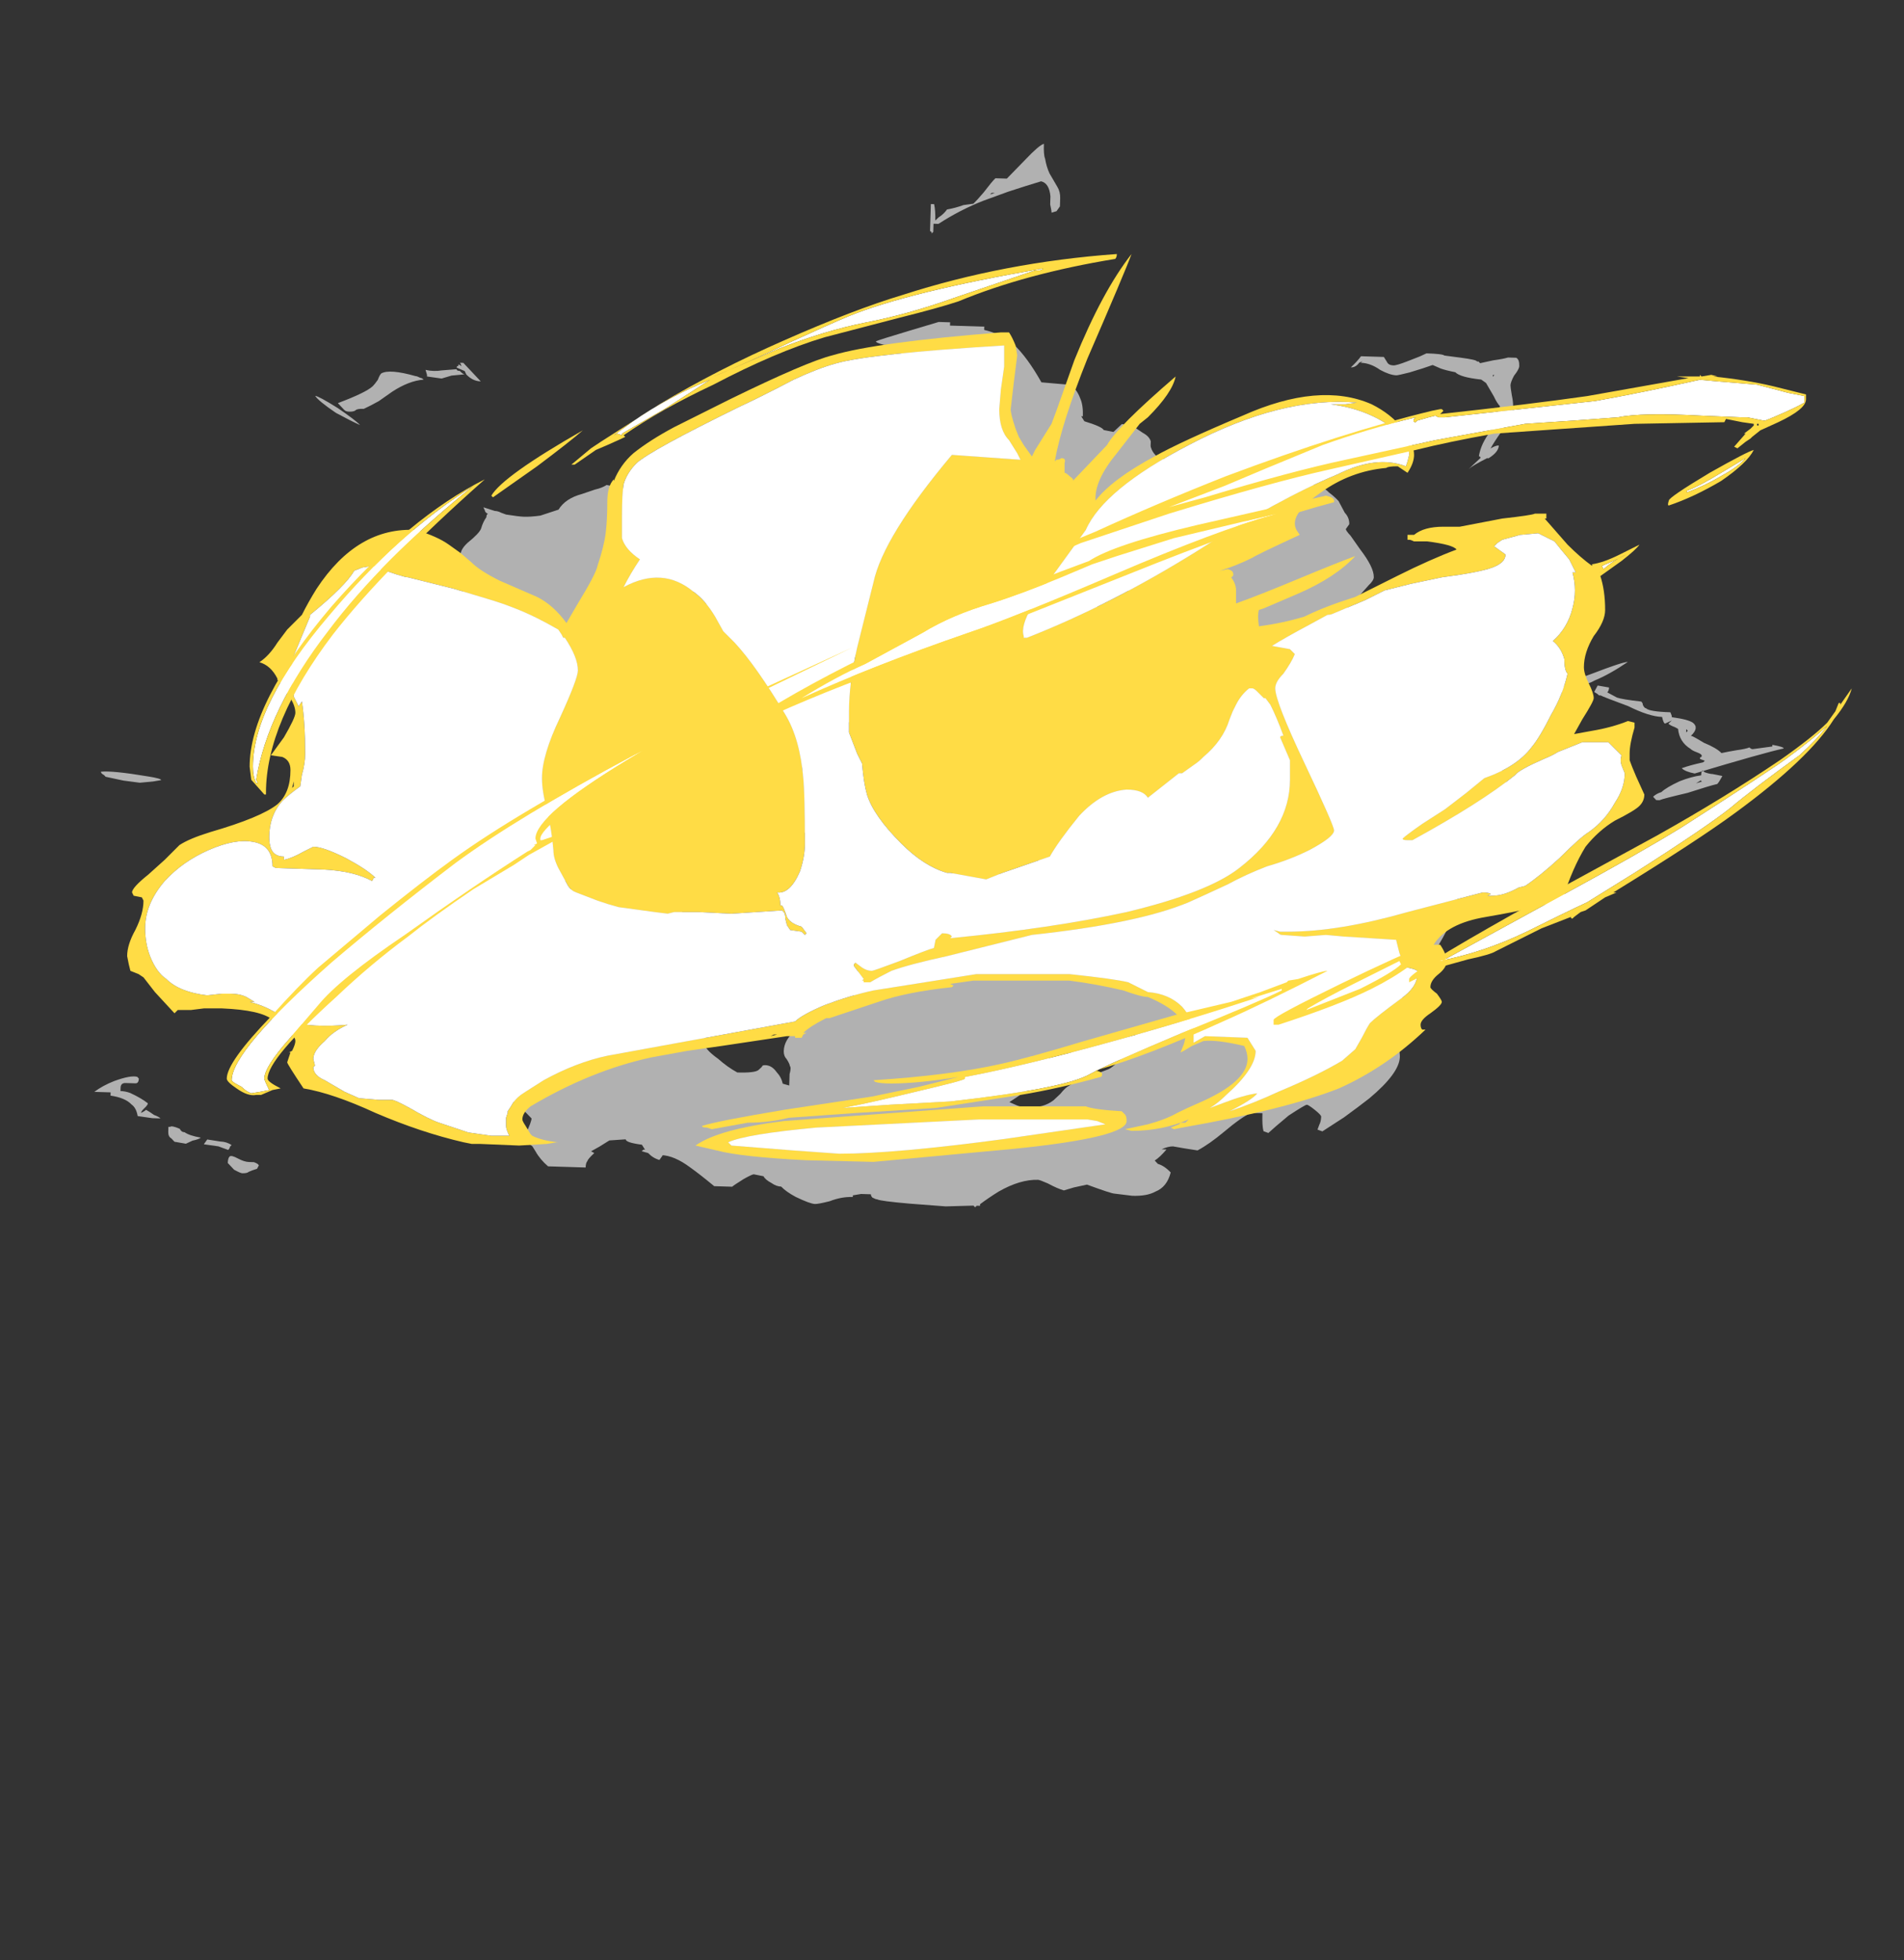 <?xml version="1.0" encoding="UTF-8" standalone="no"?>
<svg xmlns:ffdec="https://www.free-decompiler.com/flash" xmlns:xlink="http://www.w3.org/1999/xlink" ffdec:objectType="frame" height="420.2px" width="408.05px" xmlns="http://www.w3.org/2000/svg">
  <rect width="100%" height="100%" fill="#333333" stroke="none"/>
  <g transform="matrix(1.0, 0.0, 0.0, 1.0, 185.1, 262.0)">
    <use ffdec:characterId="1352" height="32.65" transform="matrix(7.0, 0.216, -0.216, 7.0, -159.134, -237.279)" width="51.45" xlink:href="#shape0"/>
    <use ffdec:characterId="1353" height="27.8" transform="matrix(7.0, 0.0, 0.0, 7.0, -157.85, -207.55)" width="52.8" xlink:href="#shape1"/>
  </g>
  <defs>
    <g id="shape0" transform="matrix(1.0, 0.0, 0.0, 1.0, 24.7, 23.25)">
      <path d="M0.25 -21.3 Q0.3 -21.1 0.3 -20.8 L0.4 -20.9 Q0.55 -21.0 0.65 -21.15 0.9 -21.2 1.15 -21.3 L1.45 -21.35 Q1.55 -21.45 1.75 -21.7 2.0 -22.05 2.1 -22.15 L2.45 -22.15 3.0 -22.75 Q3.4 -23.2 3.55 -23.25 3.55 -22.9 3.6 -22.8 3.65 -22.55 3.75 -22.35 L4.0 -21.95 Q4.1 -21.8 4.1 -21.6 4.1 -21.45 4.1 -21.35 L4.0 -21.2 3.85 -21.15 Q3.85 -21.2 3.8 -21.4 L3.8 -21.65 Q3.75 -22.05 3.5 -22.1 3.05 -21.95 2.5 -21.75 L1.75 -21.45 Q1.05 -21.15 0.4 -20.7 L0.25 -20.7 0.25 -20.45 0.2 -20.4 0.2 -20.45 Q0.15 -20.45 0.15 -20.5 L0.15 -21.3 0.25 -21.3 M1.95 -21.65 L2.1 -21.7 2.0 -21.7 1.95 -21.65 M13.65 -17.05 L14.15 -17.05 14.25 -16.9 Q14.3 -16.8 14.45 -16.8 14.55 -16.8 14.9 -16.95 L15.25 -17.1 15.45 -17.2 Q15.95 -17.2 16.0 -17.15 L16.5 -17.1 Q17.0 -17.05 17.0 -17.0 L17.05 -17.0 17.1 -16.95 17.5 -17.05 Q17.8 -17.1 17.95 -17.15 L18.2 -17.15 Q18.3 -17.1 18.3 -16.9 18.3 -16.8 18.15 -16.6 18.05 -16.4 18.05 -16.3 18.05 -16.25 18.1 -16.0 18.15 -15.8 18.15 -15.65 18.15 -15.4 17.85 -14.95 L17.85 -14.85 17.8 -14.85 Q17.6 -14.55 17.5 -14.35 17.65 -14.45 17.75 -14.45 17.75 -14.25 17.45 -14.05 L17.4 -14.05 Q16.95 -13.8 16.85 -13.7 L17.2 -14.05 Q17.2 -14.1 17.15 -14.1 17.2 -14.5 17.5 -14.9 17.5 -15.05 17.6 -15.3 17.7 -15.5 17.75 -15.65 17.65 -15.75 17.55 -15.95 L17.3 -16.35 17.15 -16.45 Q16.5 -16.5 16.35 -16.65 16.05 -16.7 15.9 -16.75 L15.65 -16.85 Q15.4 -16.75 14.95 -16.6 14.6 -16.5 14.55 -16.5 14.35 -16.5 14.05 -16.65 13.75 -16.85 13.45 -16.85 L13.5 -16.9 13.4 -16.85 Q13.3 -16.7 13.15 -16.7 13.35 -16.9 13.45 -17.05 L13.65 -17.05 M11.75 -13.05 Q12.3 -13.15 12.6 -12.85 12.75 -12.75 12.9 -12.6 L13.1 -12.25 Q13.25 -12.1 13.25 -11.9 L13.15 -11.75 Q13.15 -11.7 13.3 -11.55 L13.6 -11.15 Q14.05 -10.6 14.05 -10.3 14.05 -10.2 13.9 -10.05 L13.65 -9.75 Q13.2 -9.4 13.2 -9.1 13.2 -9.05 13.4 -8.7 13.55 -8.4 13.55 -8.3 13.55 -8.15 13.45 -8.1 13.35 -8.05 13.35 -7.9 13.35 -7.75 13.4 -7.65 13.4 -7.6 13.5 -7.5 13.5 -7.4 13.5 -7.35 L13.5 -7.1 Q13.5 -7.0 13.9 -6.7 L14.0 -6.65 Q14.05 -6.7 14.1 -6.7 14.25 -6.8 14.4 -6.8 14.45 -6.75 14.5 -6.75 L14.5 -6.6 14.65 -6.55 14.75 -6.4 14.7 -6.3 14.8 -6.3 15.85 -6.25 Q16.05 -5.55 16.5 -5.2 16.8 -4.95 17.3 -4.85 17.85 -4.75 18.0 -4.65 18.3 -4.45 18.3 -3.95 18.3 -3.8 18.2 -3.65 18.15 -3.45 18.15 -3.2 18.15 -3.15 18.2 -2.95 18.25 -2.7 18.25 -2.6 L17.75 -1.8 Q17.45 -1.35 17.3 -1.15 L17.45 -1.15 Q17.4 -1.0 17.2 -0.8 L16.85 -0.5 16.6 -0.35 Q16.45 -0.25 16.45 -0.1 L16.55 0.0 Q16.65 0.1 16.65 0.3 16.65 0.4 16.4 0.85 16.15 1.35 16.05 1.45 L15.45 1.5 Q15.4 1.6 15.25 1.8 15.1 2.0 15.1 2.05 15.1 2.1 15.3 2.5 15.5 2.95 15.5 3.05 15.5 3.25 15.45 3.45 15.4 3.55 15.25 3.75 15.2 3.85 15.25 4.0 15.3 4.25 15.3 4.35 15.3 4.85 14.4 5.65 14.1 5.9 13.65 6.25 L13.0 6.7 12.85 6.65 12.9 6.5 Q12.95 6.4 12.95 6.25 12.95 6.2 12.75 6.05 12.55 5.9 12.5 5.9 12.45 5.9 11.95 6.25 11.5 6.65 11.35 6.8 L11.2 6.75 Q11.15 6.6 11.15 6.2 L10.8 6.2 Q10.5 6.35 10.0 6.8 9.55 7.2 9.2 7.4 L8.8 7.35 8.45 7.3 Q8.3 7.3 8.1 7.4 L8.25 7.4 Q8.05 7.65 7.9 7.75 7.95 7.8 8.0 7.85 8.2 7.9 8.4 8.1 8.3 8.55 7.95 8.7 7.7 8.85 7.25 8.85 L6.7 8.8 Q6.6 8.8 5.85 8.55 5.65 8.6 5.45 8.65 L5.15 8.75 Q4.95 8.7 4.65 8.55 4.4 8.45 4.35 8.45 3.8 8.45 3.15 8.85 2.85 9.05 2.6 9.25 L2.6 9.3 2.5 9.3 2.45 9.35 2.4 9.3 1.55 9.35 0.45 9.3 Q-0.45 9.25 -0.55 9.2 -0.6 9.2 -0.7 9.15 -0.75 9.1 -0.75 9.05 L-1.05 9.05 -1.3 9.1 -1.3 9.15 Q-1.65 9.15 -2.0 9.3 -2.35 9.4 -2.45 9.4 -2.6 9.4 -3.05 9.2 -3.35 9.05 -3.5 8.9 -3.65 8.9 -3.8 8.8 -4.0 8.7 -4.05 8.6 L-4.35 8.55 Q-4.4 8.55 -4.65 8.7 -4.95 8.9 -5.0 8.95 L-5.55 8.95 Q-6.0 8.6 -6.3 8.4 -6.8 8.05 -7.2 8.05 L-7.15 8.05 -7.25 8.2 Q-7.45 8.15 -7.6 8.0 L-7.8 7.95 -7.75 7.9 -7.7 7.9 -7.8 7.75 Q-8.3 7.7 -8.3 7.6 L-8.8 7.65 -9.1 7.85 -9.35 8.0 -9.25 8.05 Q-9.45 8.25 -9.45 8.3 -9.5 8.35 -9.5 8.5 L-10.65 8.5 Q-10.9 8.3 -11.05 8.05 L-11.15 7.9 Q-11.4 7.75 -11.35 7.5 -11.2 7.15 -11.2 7.05 -11.65 6.6 -11.9 6.45 -12.05 6.4 -12.3 6.4 -12.45 6.4 -12.55 6.25 L-12.65 6.05 Q-12.7 6.0 -12.8 5.95 -12.95 5.85 -13.1 5.75 -13.7 5.85 -14.1 6.15 -14.3 6.25 -14.4 6.3 -14.6 6.4 -14.85 6.4 -15.15 6.4 -15.25 6.15 L-15.35 5.95 Q-15.4 5.8 -15.5 5.75 -15.75 5.65 -16.0 5.5 -16.45 5.3 -16.75 5.25 L-16.85 4.95 Q-16.9 4.8 -16.9 4.6 -16.9 4.5 -16.8 4.25 -16.7 4.0 -16.7 3.85 -16.65 3.7 -16.4 3.55 L-16.25 3.4 -16.05 3.15 -15.9 3.0 Q-15.85 2.85 -15.8 2.8 L-15.55 2.65 Q-15.3 2.55 -15.25 2.45 -15.25 2.35 -15.35 2.15 -15.4 1.9 -15.4 1.8 -15.4 1.45 -15.05 1.15 L-14.85 0.95 Q-14.7 0.8 -14.7 0.7 -14.7 0.55 -14.75 0.4 L-14.8 0.1 Q-14.8 0.05 -15.05 -0.1 -15.25 -0.3 -15.3 -0.35 -15.35 -0.45 -15.4 -0.6 L-15.45 -0.9 Q-15.5 -1.05 -15.6 -1.2 -15.75 -1.25 -15.75 -1.3 -15.75 -1.4 -15.65 -1.65 -15.55 -1.95 -15.45 -2.25 -15.4 -2.55 -15.35 -2.7 -15.25 -2.95 -15.05 -3.05 L-14.9 -3.0 -14.85 -3.0 -14.6 -3.2 Q-14.4 -3.35 -14.5 -3.55 -13.25 -3.35 -12.9 -3.9 -12.8 -4.05 -12.75 -4.35 L-12.75 -4.7 Q-12.75 -5.1 -13.15 -5.55 L-13.45 -5.9 Q-13.6 -6.05 -13.6 -6.15 -13.6 -6.45 -13.2 -6.9 L-13.0 -7.2 Q-12.85 -7.35 -12.85 -7.45 -12.85 -7.55 -13.0 -7.8 -13.2 -8.1 -13.2 -8.15 -13.25 -8.35 -13.45 -8.5 -13.65 -8.65 -13.7 -8.75 -13.85 -9.05 -13.9 -9.5 -13.9 -9.85 -13.9 -10.15 -13.9 -10.3 -13.7 -10.5 -13.35 -10.8 -13.3 -10.95 -13.25 -11.15 -13.15 -11.3 -13.15 -11.4 -13.1 -11.4 -13.2 -11.45 -13.2 -11.5 L-13.25 -11.6 -12.9 -11.5 Q-12.8 -11.5 -12.7 -11.45 L-12.55 -11.4 Q-12.15 -11.35 -12.0 -11.35 -11.8 -11.35 -11.5 -11.4 L-10.95 -11.6 Q-10.75 -11.95 -10.25 -12.1 L-9.85 -12.25 Q-9.65 -12.3 -9.5 -12.4 L-8.95 -12.3 -8.35 -12.2 Q-8.1 -12.2 -7.85 -12.35 -7.5 -12.5 -7.3 -12.55 -7.25 -12.65 -7.15 -12.8 L-7.05 -13.2 Q-6.95 -13.65 -6.6 -13.65 L-6.35 -13.65 Q-6.3 -13.7 -6.25 -13.75 L-6.1 -13.9 Q-5.9 -14.1 -5.6 -14.1 L-5.6 -14.05 Q-5.5 -14.15 -5.45 -14.2 L-5.3 -14.25 Q-5.2 -14.3 -5.15 -14.4 L-4.9 -14.65 Q-4.7 -14.95 -4.65 -15.0 L-4.4 -14.95 Q-4.25 -15.05 -4.1 -15.1 -3.9 -15.2 -3.8 -15.2 L-3.8 -15.15 -3.6 -15.2 Q-3.45 -15.25 -3.25 -15.25 -3.1 -15.4 -2.8 -15.8 -2.55 -16.1 -2.35 -16.25 -2.15 -16.25 -2.05 -16.2 -2.0 -16.15 -1.9 -16.15 L-1.45 -16.2 -1.25 -16.2 Q-0.95 -16.4 -0.6 -16.7 L-0.6 -16.8 -0.45 -16.95 -0.65 -16.95 Q-0.9 -16.95 -0.95 -16.95 L-1.15 -16.95 Q-1.4 -17.0 -1.4 -17.05 -1.3 -17.1 -0.4 -17.4 0.35 -17.65 0.5 -17.7 L0.85 -17.7 0.85 -17.6 1.9 -17.6 1.9 -17.5 Q2.4 -17.4 2.8 -17.1 3.25 -16.7 3.7 -15.95 L4.6 -15.9 Q4.8 -15.75 4.9 -15.5 5.0 -15.3 5.0 -14.95 L4.95 -14.95 5.05 -14.8 Q5.6 -14.65 5.65 -14.55 L5.95 -14.5 6.2 -14.75 6.55 -14.7 Q6.6 -14.65 6.85 -14.5 7.05 -14.4 7.1 -14.25 7.1 -14.15 7.1 -14.1 7.15 -13.9 7.35 -13.75 L8.05 -13.6 8.65 -13.45 Q8.85 -13.45 8.9 -13.55 8.95 -13.6 9.0 -13.7 L9.45 -13.8 Q9.6 -13.7 10.65 -13.25 11.1 -13.1 11.4 -12.95 L11.75 -13.05 M5.3 -10.35 L5.0 -10.3 Q5.05 -10.2 5.3 -9.8 5.55 -9.4 5.6 -9.25 5.65 -9.15 5.6 -9.0 L5.55 -8.7 Q5.45 -8.35 5.7 -8.2 6.8 -8.2 6.85 -8.05 6.85 -8.0 6.85 -7.95 6.9 -7.9 7.1 -7.9 7.3 -7.9 7.3 -7.95 7.35 -7.95 7.3 -7.95 L7.65 -8.0 Q7.75 -8.1 7.9 -8.3 8.0 -8.45 8.0 -8.55 8.0 -8.7 7.5 -9.1 7.1 -9.4 6.9 -9.5 6.4 -9.7 6.05 -10.0 L5.65 -10.35 5.3 -10.35 M1.3 -7.0 Q0.6 -7.1 0.25 -7.4 0.1 -7.55 -0.05 -7.75 -0.2 -7.95 -0.3 -8.05 -1.05 -8.25 -1.55 -7.65 -1.75 -7.45 -1.85 -7.15 -1.95 -6.95 -1.95 -6.9 -1.95 -6.75 -1.85 -6.5 -1.75 -6.25 -1.75 -6.1 L-1.75 -5.75 Q-1.75 -5.55 -1.85 -5.4 -2.1 -5.0 -3.05 -4.75 -3.25 -4.3 -3.25 -4.0 -3.25 -3.65 -3.05 -3.45 -2.95 -3.25 -2.6 -3.1 -2.25 -2.9 -2.15 -2.8 -1.95 -2.65 -1.95 -2.45 -1.95 -2.25 -1.7 -1.7 -1.5 -1.15 -1.5 -1.0 -1.5 -0.8 -1.55 -0.7 -1.65 -0.45 -2.05 -0.5 -2.25 -0.75 -2.35 -1.2 -2.45 -1.65 -2.7 -1.9 -3.65 -2.0 -3.7 -2.05 L-4.2 -2.1 Q-4.3 -2.2 -4.25 -2.45 -4.25 -2.8 -4.25 -2.85 -4.35 -3.35 -5.7 -3.35 L-5.9 -3.45 Q-5.95 -3.5 -6.0 -3.65 -7.35 -2.5 -7.35 -0.9 -7.35 -0.65 -7.05 0.1 -6.65 0.95 -6.4 0.95 -6.25 0.95 -6.05 0.85 -5.85 0.7 -5.7 0.7 -5.55 0.7 -5.45 0.75 L-5.4 0.8 Q-5.4 1.0 -5.25 1.5 -5.15 1.95 -5.15 2.1 -5.15 2.25 -5.25 2.45 -5.35 2.6 -5.6 2.8 -5.85 3.05 -5.9 3.15 -6.05 3.35 -6.05 3.55 -6.05 3.7 -5.95 3.85 -5.85 4.05 -5.9 4.1 -5.9 4.2 -5.95 4.3 -6.0 4.45 -6.0 4.55 -6.0 4.75 -5.55 5.05 -5.25 5.3 -4.95 5.45 -4.4 5.45 -4.3 5.35 L-4.2 5.25 Q-4.2 5.2 -4.1 5.2 -3.9 5.2 -3.75 5.4 -3.6 5.55 -3.55 5.75 L-3.35 5.8 -3.35 5.7 Q-3.35 5.65 -3.35 5.45 -3.3 5.25 -3.35 5.2 -3.35 5.15 -3.45 5.0 -3.55 4.9 -3.55 4.75 -3.55 4.4 -3.2 4.1 -2.95 3.95 -2.4 3.65 -1.85 3.35 -1.65 3.2 -1.3 2.9 -1.3 2.5 -1.3 2.4 -1.4 2.1 -1.5 1.8 -1.5 1.65 -1.5 1.55 -1.15 1.15 -0.75 0.7 -0.2 0.25 1.25 -1.0 2.25 -1.0 2.75 -1.0 3.1 -0.75 L3.3 -0.6 Q3.45 -0.55 3.5 -0.55 4.0 -0.55 4.05 -1.2 4.1 -1.5 4.0 -1.9 4.0 -2.05 3.95 -2.3 3.9 -2.55 3.95 -2.65 3.95 -3.0 4.6 -3.3 4.6 -3.4 4.65 -3.55 4.45 -3.7 4.35 -3.9 4.25 -4.05 4.25 -4.2 4.1 -4.15 3.8 -3.95 3.5 -3.8 3.45 -3.75 L3.4 -3.8 Q3.25 -3.6 2.95 -3.4 2.45 -3.0 2.0 -2.8 L1.95 -2.75 Q1.95 -2.8 1.95 -2.95 1.95 -3.05 2.0 -3.25 2.1 -3.4 2.1 -3.5 L2.1 -3.8 2.05 -3.8 Q1.95 -3.9 1.95 -4.0 1.9 -4.1 1.9 -4.35 1.9 -4.55 1.9 -4.65 1.75 -4.8 1.6 -4.9 1.5 -5.0 1.5 -5.4 1.5 -5.45 1.65 -5.8 L1.8 -6.1 Q1.8 -6.35 1.55 -6.65 1.3 -6.95 1.3 -7.0 M17.5 -16.6 L17.5 -16.55 17.55 -16.6 17.5 -16.6 M22.4 -6.65 Q22.45 -6.55 22.5 -6.55 22.6 -6.45 23.25 -6.45 23.3 -6.35 23.3 -6.3 23.8 -6.25 23.95 -6.15 24.15 -6.0 23.9 -5.75 23.95 -5.75 24.3 -5.55 24.7 -5.4 24.85 -5.25 25.05 -5.3 25.3 -5.35 25.6 -5.4 25.7 -5.45 25.75 -5.4 25.8 -5.4 L26.4 -5.5 26.4 -5.55 Q26.75 -5.5 26.75 -5.45 26.15 -5.3 24.05 -4.6 23.75 -4.65 23.65 -4.75 23.9 -4.85 24.3 -4.95 L24.35 -5.0 24.2 -5.05 24.2 -5.1 Q24.25 -5.1 24.25 -5.15 24.25 -5.2 24.1 -5.25 23.95 -5.3 23.9 -5.35 23.55 -5.55 23.5 -5.95 L23.4 -6.0 Q23.25 -6.05 23.2 -6.1 L23.3 -6.2 23.1 -6.1 Q23.05 -6.1 23.0 -6.3 22.6 -6.3 21.95 -6.6 21.2 -6.85 21.1 -6.9 L21.05 -6.9 Q21.0 -6.95 20.9 -7.0 20.95 -7.1 21.0 -7.2 L21.35 -7.15 Q21.35 -7.05 21.3 -7.0 L21.6 -6.85 Q21.75 -6.8 22.35 -6.75 22.4 -6.7 22.4 -6.65 M23.75 -5.95 L23.75 -5.85 23.8 -5.9 23.75 -5.95 M20.9 -7.35 Q20.75 -7.25 20.4 -7.15 L20.35 -7.1 20.3 -7.1 19.9 -6.95 Q19.85 -6.9 19.8 -6.9 19.75 -6.85 19.75 -7.0 19.75 -7.05 20.3 -7.3 20.35 -7.4 20.5 -7.45 L20.55 -7.45 20.8 -7.55 Q21.75 -7.95 21.9 -7.95 21.35 -7.55 20.9 -7.35 M24.9 -4.55 Q24.8 -4.35 24.75 -4.3 24.55 -4.25 23.85 -4.0 23.1 -3.8 23.0 -3.75 L22.9 -3.75 Q22.85 -3.8 22.8 -3.85 22.9 -3.95 23.05 -4.0 23.2 -4.15 23.6 -4.35 23.95 -4.5 24.25 -4.55 24.25 -4.7 24.3 -4.7 L24.35 -4.65 Q24.5 -4.6 24.6 -4.6 L24.9 -4.55 M24.3 -4.35 Q24.25 -4.35 24.25 -4.4 L24.1 -4.3 24.25 -4.35 24.3 -4.35 M4.9 4.55 Q4.55 4.65 4.4 4.95 4.3 5.1 4.25 5.4 4.2 5.5 3.95 5.7 3.55 6.0 3.4 6.1 L3.65 6.2 Q3.8 6.25 3.95 6.25 4.45 6.25 4.75 6.0 L4.95 5.8 Q5.1 5.6 5.2 5.55 5.3 5.45 6.4 5.0 6.6 4.9 7.05 4.35 L7.3 4.1 7.25 4.05 7.25 3.95 Q7.2 3.95 7.2 3.9 7.1 3.95 6.5 4.2 5.95 4.5 5.7 4.5 L4.9 4.55 M-17.25 -14.45 Q-17.3 -14.4 -17.45 -14.4 -17.55 -14.4 -17.6 -14.45 -17.75 -14.6 -17.8 -14.65 -16.95 -15.0 -16.75 -15.2 -16.7 -15.25 -16.6 -15.4 -16.55 -15.55 -16.5 -15.6 -16.25 -15.75 -15.45 -15.55 -15.4 -15.55 -15.3 -15.5 -15.25 -15.5 -15.2 -15.45 -15.65 -15.4 -16.15 -15.05 L-16.55 -14.75 Q-16.8 -14.6 -17.0 -14.5 -17.2 -14.5 -17.25 -14.45 M-18.5 -14.85 Q-18.4 -14.85 -17.8 -14.5 -17.25 -14.15 -17.1 -14.0 -17.35 -14.1 -17.85 -14.35 -18.4 -14.7 -18.5 -14.85 M-23.5 -2.85 L-24.0 -2.9 -24.55 -3.0 -24.6 -3.05 Q-24.7 -3.1 -24.7 -3.15 -24.35 -3.2 -23.25 -3.05 -22.85 -3.0 -22.85 -2.95 L-23.1 -2.9 -23.5 -2.85 M-15.1 -15.55 L-15.1 -15.6 -15.15 -15.75 Q-14.9 -15.7 -14.65 -15.75 L-14.2 -15.8 Q-14.2 -15.75 -14.1 -15.75 -14.0 -15.65 -13.95 -15.65 L-14.35 -15.6 -14.65 -15.5 -15.1 -15.55 M-14.0 -16.0 Q-13.5 -15.5 -13.45 -15.45 -13.7 -15.45 -13.9 -15.65 L-13.95 -15.75 -14.2 -15.85 Q-14.2 -15.9 -14.15 -15.9 L-14.15 -15.95 -14.05 -15.9 -14.1 -16.0 -14.0 -16.0 M-8.55 -7.4 L-8.1 -7.3 Q-7.95 -7.25 -7.9 -7.1 -7.8 -6.95 -7.75 -6.85 -7.55 -6.95 -7.35 -7.35 L-7.05 -8.0 Q-6.95 -8.2 -6.7 -8.6 -6.55 -8.8 -6.5 -8.85 -6.4 -8.85 -6.25 -8.85 L-4.85 -8.85 Q-4.8 -9.0 -4.7 -9.5 -4.6 -9.95 -4.4 -10.1 -4.5 -10.1 -4.55 -10.0 -4.6 -10.0 -4.75 -10.0 L-5.55 -10.0 Q-5.6 -10.1 -5.6 -10.3 -5.85 -10.25 -6.0 -10.1 -6.05 -10.05 -6.15 -9.8 -6.25 -9.55 -6.35 -9.45 -6.5 -9.25 -6.85 -9.2 -7.05 -9.2 -7.3 -9.25 L-7.7 -9.4 -8.35 -8.55 Q-8.75 -8.0 -8.75 -7.65 -8.75 -7.5 -8.7 -7.45 -8.6 -7.45 -8.55 -7.4 M-10.2 -0.3 Q-10.6 -0.25 -10.75 0.1 -10.85 0.3 -10.85 0.65 -10.85 0.85 -10.8 0.9 L-10.75 1.1 -10.35 1.15 Q-10.45 1.9 -9.9 2.35 -9.75 2.45 -9.35 2.7 -9.0 2.9 -8.85 3.0 L-8.7 2.85 Q-8.6 2.75 -8.6 2.6 -8.6 2.45 -8.7 2.35 L-8.85 2.15 Q-9.1 1.85 -9.0 1.0 -9.25 1.0 -9.5 0.75 -9.7 0.55 -9.7 0.45 L-10.25 0.4 Q-10.3 0.35 -10.25 0.2 -10.25 0.05 -10.15 -0.15 L-10.2 -0.3 M-22.55 7.4 L-22.8 7.4 -23.25 7.35 Q-23.3 7.1 -23.45 7.0 -23.65 6.8 -24.1 6.75 L-24.1 6.65 -24.6 6.65 Q-24.35 6.45 -24.0 6.3 -23.5 6.1 -23.3 6.15 L-23.25 6.2 Q-23.25 6.35 -23.35 6.35 L-23.65 6.35 Q-23.8 6.35 -23.8 6.5 -23.8 6.55 -23.8 6.6 -23.65 6.6 -23.5 6.65 -23.15 6.8 -22.95 6.95 -22.95 7.0 -23.05 7.1 -23.15 7.2 -23.15 7.25 -23.05 7.2 -23.0 7.15 -22.9 7.2 -22.75 7.3 -22.6 7.35 -22.55 7.4 M-21.55 8.05 L-21.75 8.15 -22.1 8.1 -22.2 8.0 Q-22.3 7.95 -22.3 7.8 L-22.3 7.65 -22.25 7.65 Q-22.2 7.6 -21.95 7.7 -21.9 7.8 -21.8 7.8 -21.65 7.9 -21.3 7.95 -21.35 8.0 -21.55 8.05 M-21.1 8.0 L-20.7 8.05 Q-20.5 8.05 -20.35 8.15 L-20.4 8.2 Q-20.4 8.25 -20.45 8.3 L-20.75 8.2 -21.2 8.15 -21.1 8.0 M-19.55 8.85 Q-19.7 8.9 -19.8 8.95 -19.85 9.0 -20.0 9.0 -20.05 9.0 -20.25 8.9 L-20.45 8.7 Q-20.45 8.55 -20.4 8.5 -20.35 8.45 -20.15 8.55 -19.95 8.65 -19.8 8.65 L-19.65 8.65 Q-19.5 8.7 -19.5 8.75 L-19.55 8.85" fill="#ffffff" fill-opacity="0.62" fill-rule="evenodd" stroke="none"/>
    </g>
    <g id="shape1" transform="matrix(1.0, 0.0, 0.0, 1.0, 22.55, 29.65)">
      <path d="M18.25 -21.3 L19.55 -21.55 Q20.45 -21.65 20.55 -21.7 L20.9 -21.7 20.9 -21.55 20.85 -21.55 21.55 -20.75 Q21.95 -20.35 22.3 -20.1 L22.45 -20.0 22.6 -19.85 22.55 -19.8 Q22.7 -19.35 22.7 -18.75 22.7 -18.4 22.35 -17.95 22.05 -17.45 22.05 -17.0 22.05 -16.8 22.2 -16.5 22.35 -16.2 22.35 -16.05 22.35 -15.95 22.0 -15.4 L21.75 -14.95 22.3 -15.05 Q22.9 -15.15 23.4 -15.35 L23.6 -15.3 23.6 -15.15 Q23.45 -14.65 23.45 -14.35 L23.45 -14.15 Q23.5 -14.0 23.65 -13.65 L23.9 -13.1 Q23.9 -12.9 23.75 -12.75 23.6 -12.6 23.0 -12.3 22.5 -12.0 22.1 -11.5 21.7 -10.85 21.4 -9.9 20.8 -9.65 19.05 -9.35 17.85 -9.15 17.45 -8.5 L17.65 -8.5 Q17.85 -8.2 17.85 -8.0 17.85 -7.8 17.6 -7.6 17.35 -7.4 17.35 -7.2 17.35 -7.15 17.55 -7.0 17.7 -6.8 17.7 -6.75 17.7 -6.65 17.35 -6.4 17.05 -6.2 17.05 -6.05 17.05 -5.95 17.1 -5.9 L17.2 -5.9 Q16.0 -4.75 14.55 -4.1 12.9 -3.45 9.75 -2.9 L9.5 -2.85 9.4 -2.9 9.65 -3.0 9.7 -3.05 9.85 -3.05 9.95 -3.15 Q9.15 -2.8 8.2 -2.8 L8.0 -2.85 8.7 -3.0 Q9.25 -3.15 9.6 -3.35 9.9 -3.5 10.25 -3.65 11.75 -4.3 11.75 -5.0 11.75 -5.2 11.65 -5.4 10.8 -5.6 10.4 -5.55 L10.05 -5.4 9.8 -5.25 9.7 -5.2 9.8 -5.45 Q9.85 -5.6 9.85 -5.75 L9.6 -6.35 Q9.3 -6.65 8.7 -6.9 8.5 -6.9 7.95 -7.1 7.1 -7.3 6.3 -7.4 L3.35 -7.4 2.65 -7.3 2.75 -7.25 2.7 -7.2 Q1.3 -7.05 0.45 -6.75 L-1.05 -6.25 -1.15 -6.25 Q-1.65 -6.0 -1.85 -5.8 L-1.75 -5.8 -1.85 -5.75 -1.9 -5.65 -2.1 -5.65 -2.1 -5.7 -2.35 -5.7 -4.35 -5.4 -5.4 -5.25 -6.5 -5.05 Q-8.35 -4.65 -10.2 -3.55 -10.45 -3.35 -10.45 -3.15 -10.45 -3.1 -10.35 -2.95 L-10.2 -2.7 -10.15 -2.65 Q-9.85 -2.5 -9.35 -2.45 L-9.4 -2.45 -9.7 -2.4 -10.55 -2.35 -11.75 -2.4 -12.0 -2.4 -12.25 -2.45 Q-13.55 -2.75 -14.95 -3.35 -16.25 -3.95 -17.15 -4.1 -17.65 -4.85 -17.65 -4.9 L-17.55 -5.2 -17.6 -5.2 -17.5 -5.25 Q-17.4 -5.45 -17.4 -5.55 -17.4 -5.7 -17.65 -5.85 L-18.1 -6.2 Q-18.45 -6.5 -19.65 -6.55 L-20.2 -6.55 -20.6 -6.5 -21.0 -6.5 -21.1 -6.4 -21.7 -7.05 -22.05 -7.5 -22.2 -7.6 -22.45 -7.7 -22.5 -7.9 -22.55 -8.15 Q-22.55 -8.5 -22.3 -8.95 -22.05 -9.45 -22.05 -9.85 L-22.1 -9.95 -22.35 -10.0 -22.4 -10.1 Q-22.4 -10.25 -21.9 -10.65 L-21.4 -11.1 -20.95 -11.55 Q-20.65 -11.75 -20.0 -11.95 -18.45 -12.4 -17.95 -12.8 -17.55 -13.15 -17.55 -13.85 -17.55 -14.15 -17.8 -14.25 L-18.15 -14.3 -17.75 -14.85 Q-17.4 -15.45 -17.4 -15.6 -17.4 -15.8 -17.55 -16.05 L-17.9 -16.6 -17.95 -16.6 -17.95 -16.65 Q-18.15 -17.05 -18.5 -17.15 -18.2 -17.35 -17.95 -17.75 L-17.65 -18.15 -17.2 -18.6 Q-17.0 -19.0 -16.75 -19.4 -15.5 -21.3 -13.7 -21.2 -13.05 -21.0 -12.7 -20.75 L-12.35 -20.5 -12.0 -20.2 Q-11.75 -19.95 -11.15 -19.65 L-10.0 -19.15 Q-9.5 -18.9 -9.1 -18.35 L-8.75 -18.95 Q-8.2 -19.85 -8.15 -20.1 -7.95 -20.7 -7.9 -21.1 -7.85 -21.5 -7.85 -22.05 -7.85 -22.55 -7.65 -22.75 L-7.65 -22.7 Q-7.45 -23.2 -7.05 -23.55 -6.55 -23.95 -5.8 -24.35 L-4.1 -25.2 Q-1.75 -26.35 -0.95 -26.55 0.4 -26.95 4.2 -27.25 L4.45 -27.25 Q4.55 -27.1 4.65 -26.85 L4.7 -26.55 4.6 -25.75 4.5 -24.9 Q4.5 -24.75 4.65 -24.3 L4.75 -24.05 4.9 -23.8 5.15 -23.45 5.25 -23.65 5.75 -24.45 5.9 -24.85 6.45 -26.4 Q7.3 -28.5 8.2 -29.65 8.0 -29.1 6.85 -26.45 6.05 -24.45 5.85 -23.3 L5.9 -23.35 Q6.0 -23.35 6.05 -23.4 6.2 -23.4 6.15 -23.25 L6.15 -22.95 Q6.2 -22.95 6.3 -22.85 6.45 -22.75 6.4 -22.7 L7.45 -23.8 Q7.75 -24.35 9.55 -25.9 9.45 -25.4 8.7 -24.65 L8.45 -24.45 7.75 -23.55 Q7.05 -22.7 7.1 -22.1 7.6 -22.75 8.9 -23.45 9.7 -23.9 11.6 -24.7 13.95 -25.75 15.55 -25.05 16.15 -24.75 16.5 -24.3 16.85 -23.85 16.85 -23.5 16.85 -23.25 16.65 -22.95 L16.35 -23.15 Q16.05 -23.15 16.0 -23.1 14.9 -23.0 14.0 -22.35 13.2 -21.8 13.2 -21.4 13.2 -21.3 13.25 -21.2 L13.35 -21.05 Q12.05 -20.45 11.9 -20.35 11.4 -20.1 10.9 -19.95 L11.15 -20.0 Q11.3 -19.95 11.3 -19.9 11.35 -19.8 11.25 -19.75 11.4 -19.55 11.4 -19.35 L11.4 -18.95 Q12.1 -19.2 13.3 -19.7 14.5 -20.2 15.05 -20.4 14.45 -19.75 13.3 -19.25 L12.25 -18.8 12.1 -18.75 Q12.05 -18.6 12.1 -18.25 12.85 -18.35 13.5 -18.55 14.1 -18.85 15.05 -19.15 L16.35 -19.8 Q17.35 -20.3 18.15 -20.6 18.05 -20.75 17.25 -20.85 L16.85 -20.85 Q16.75 -20.9 16.7 -20.9 L16.65 -20.9 16.65 -21.05 16.85 -21.05 Q17.15 -21.3 17.75 -21.3 L18.25 -21.3 M15.1 -25.1 Q12.8 -25.3 9.95 -23.8 7.35 -22.45 6.8 -21.2 L5.35 -19.2 5.15 -18.85 Q4.8 -18.25 4.9 -17.95 L4.9 -17.9 5.0 -17.9 Q7.55 -18.9 10.2 -20.55 12.7 -22.15 14.5 -22.9 15.7 -23.5 16.6 -23.15 L16.65 -23.3 16.7 -23.5 Q16.7 -23.9 16.15 -24.35 15.4 -24.9 14.3 -25.05 L14.75 -25.05 15.1 -25.1 M15.35 -19.05 L14.4 -18.65 Q14.3 -18.6 14.2 -18.6 L13.65 -18.3 Q12.9 -17.9 12.5 -17.65 L13.05 -17.55 13.2 -17.4 Q13.1 -17.15 12.85 -16.8 12.6 -16.55 12.6 -16.35 12.6 -15.95 13.5 -14.05 14.4 -12.15 14.4 -12.0 14.4 -11.8 13.65 -11.4 13.05 -11.1 12.35 -10.9 11.7 -10.65 11.15 -10.35 10.4 -10.0 9.95 -9.8 8.4 -9.15 5.15 -8.8 L2.55 -8.15 Q1.4 -7.9 0.85 -7.7 0.45 -7.5 0.2 -7.35 L0.0 -7.35 0.0 -7.4 -0.05 -7.4 0.0 -7.45 -0.3 -7.85 -0.3 -7.9 -0.25 -7.95 -0.05 -7.8 Q0.1 -7.7 0.25 -7.7 0.3 -7.7 1.1 -8.0 1.95 -8.35 2.15 -8.4 L2.2 -8.65 Q2.25 -8.7 2.4 -8.85 2.65 -8.85 2.7 -8.75 L2.65 -8.7 Q5.75 -9.0 8.05 -9.5 10.55 -10.1 11.5 -10.85 13.05 -12.05 13.05 -13.55 L13.05 -14.15 12.75 -14.85 Q12.75 -14.9 12.85 -14.9 12.65 -15.45 12.45 -15.85 L12.3 -16.05 12.25 -16.05 12.05 -16.25 Q11.95 -16.35 11.9 -16.35 L11.8 -16.35 Q11.55 -16.15 11.4 -15.85 L11.3 -15.65 11.2 -15.4 Q11.0 -14.75 10.4 -14.25 L10.35 -14.2 Q10.25 -14.1 10.1 -14.0 L9.75 -13.75 9.65 -13.75 8.7 -13.0 Q8.55 -13.25 8.05 -13.25 7.3 -13.2 6.6 -12.45 5.95 -11.65 5.7 -11.2 L4.25 -10.7 3.75 -10.5 2.65 -10.7 2.55 -10.7 Q1.85 -10.9 1.15 -11.6 0.3 -12.45 0.1 -13.1 0.0 -13.45 -0.05 -14.05 L-0.2 -14.35 -0.45 -15.0 -0.45 -15.65 Q-0.45 -16.5 -0.2 -17.6 L0.3 -19.6 Q0.6 -21.0 2.7 -23.5 L4.8 -23.35 4.7 -23.55 4.45 -23.95 Q4.15 -24.25 4.15 -24.9 L4.2 -25.5 4.3 -26.2 4.3 -26.85 Q0.2 -26.6 -0.85 -26.3 -1.4 -26.15 -2.15 -25.8 -3.1 -25.3 -3.85 -24.95 -6.5 -23.65 -6.95 -23.25 -7.25 -22.95 -7.35 -22.6 -7.4 -22.3 -7.4 -21.65 -7.4 -21.1 -7.4 -20.95 -7.3 -20.6 -6.85 -20.3 -7.15 -19.85 -7.35 -19.45 -6.15 -20.1 -5.2 -19.3 -4.85 -19.05 -4.55 -18.55 L-4.3 -18.1 -3.95 -17.75 Q-3.3 -17.05 -2.4 -15.55 -1.95 -14.8 -1.85 -13.6 -1.8 -13.1 -1.8 -11.6 -1.8 -11.2 -1.95 -10.75 -2.25 -10.05 -2.65 -10.1 -2.55 -9.95 -2.55 -9.7 L-2.5 -9.7 Q-2.45 -9.65 -2.35 -9.35 -2.25 -9.15 -1.9 -9.05 L-1.75 -8.85 -1.8 -8.8 -1.9 -8.9 -2.25 -8.95 -2.35 -9.1 -2.4 -9.3 Q-2.4 -9.45 -2.45 -9.5 L-2.5 -9.55 -4.05 -9.45 -5.05 -9.5 -5.8 -9.5 -6.0 -9.45 -6.4 -9.5 -7.5 -9.65 -7.85 -9.75 -8.15 -9.85 -8.8 -10.1 Q-8.95 -10.15 -9.05 -10.3 L-9.35 -10.85 Q-9.5 -11.15 -9.5 -11.4 -9.55 -12.0 -9.7 -12.65 -9.85 -13.2 -9.85 -13.6 -9.85 -14.3 -9.3 -15.45 -8.75 -16.65 -8.75 -16.9 -8.75 -17.3 -9.15 -17.9 L-9.2 -17.9 -9.25 -18.0 -9.35 -18.15 Q-9.7 -18.35 -10.0 -18.5 -10.7 -18.85 -11.55 -19.1 L-12.55 -19.4 -13.95 -19.75 Q-14.1 -19.75 -15.05 -20.1 L-15.35 -20.05 -15.6 -19.95 Q-15.85 -19.5 -16.95 -18.6 L-16.95 -18.55 -17.45 -17.35 Q-17.55 -17.0 -17.5 -16.65 L-17.45 -16.15 -17.45 -16.1 -17.3 -15.8 -17.2 -15.95 Q-17.1 -15.3 -17.1 -14.35 -17.1 -14.05 -17.2 -13.7 L-17.25 -13.35 Q-17.6 -13.1 -17.8 -12.9 -18.2 -12.45 -18.2 -11.8 -18.2 -11.6 -18.15 -11.45 -18.05 -11.2 -17.75 -11.2 L-17.75 -11.1 Q-17.5 -11.15 -17.15 -11.35 L-16.85 -11.5 Q-16.55 -11.5 -15.85 -11.15 -15.2 -10.8 -14.95 -10.55 L-15.0 -10.55 -15.05 -10.45 Q-15.6 -10.75 -16.5 -10.8 L-18.0 -10.85 -18.1 -10.9 Q-18.1 -11.55 -18.7 -11.65 -19.25 -11.75 -20.05 -11.4 -20.85 -11.05 -21.4 -10.45 -22.0 -9.75 -22.0 -9.0 -22.0 -8.55 -21.85 -8.15 -21.65 -7.65 -21.35 -7.45 -20.95 -7.05 -20.1 -6.95 L-19.65 -7.0 -19.4 -7.0 Q-19.1 -7.0 -18.9 -6.9 L-18.65 -6.75 -18.8 -6.75 Q-18.4 -6.65 -18.05 -6.45 -17.75 -6.3 -17.55 -6.15 -16.9 -5.95 -15.8 -6.05 -16.25 -5.85 -16.5 -5.55 -16.85 -5.25 -16.85 -5.0 L-16.8 -4.8 -16.85 -4.75 Q-16.85 -4.5 -16.5 -4.35 L-15.9 -4.0 -15.45 -3.8 -14.85 -3.75 -14.45 -3.75 Q-14.35 -3.75 -13.9 -3.5 -13.3 -3.15 -13.0 -3.05 L-12.1 -2.75 -11.4 -2.65 -10.85 -2.65 Q-10.95 -2.85 -10.95 -2.95 L-10.95 -3.2 -10.9 -3.35 -10.9 -3.4 -10.8 -3.55 Q-10.7 -3.75 -10.5 -3.9 L-10.35 -4.0 -9.8 -4.35 Q-8.8 -4.9 -7.85 -5.1 L-2.1 -6.15 Q-1.9 -6.35 -1.2 -6.65 -0.4 -6.95 0.3 -7.1 L3.45 -7.6 6.3 -7.6 Q7.7 -7.45 8.1 -7.35 L8.7 -7.05 Q9.35 -7.0 9.75 -6.6 10.1 -6.2 10.1 -5.8 L10.1 -5.5 10.45 -5.7 11.75 -5.65 12.0 -5.25 Q12.0 -4.7 11.1 -3.9 10.85 -3.65 10.6 -3.5 L11.0 -3.65 Q11.65 -3.9 12.05 -3.95 11.9 -3.75 11.2 -3.4 11.95 -3.65 12.7 -4.0 13.9 -4.5 14.65 -4.95 L15.05 -5.3 15.25 -5.65 Q15.4 -5.95 15.5 -6.1 15.7 -6.3 16.45 -6.85 16.95 -7.2 16.95 -7.6 L16.95 -7.7 16.85 -7.75 16.65 -7.8 Q16.5 -7.95 16.4 -8.25 L16.3 -8.65 14.7 -8.75 14.15 -8.8 13.5 -8.75 12.8 -8.8 Q12.75 -8.8 12.7 -8.85 L12.55 -8.95 12.75 -8.9 13.0 -8.9 Q14.55 -8.9 16.65 -9.5 L18.95 -10.1 Q19.15 -10.1 19.2 -10.05 L19.1 -10.0 19.25 -10.0 Q19.6 -10.0 20.05 -10.25 L20.25 -10.3 Q20.7 -10.6 21.3 -11.15 21.95 -11.8 22.2 -11.95 22.7 -12.3 23.0 -12.85 23.3 -13.3 23.3 -13.75 L23.2 -14.0 Q23.15 -14.15 23.2 -14.3 L22.8 -14.7 22.0 -14.7 21.25 -14.4 Q21.1 -14.3 20.85 -14.2 20.05 -13.85 19.95 -13.7 18.9 -12.85 16.8 -11.7 L16.65 -11.7 Q16.5 -11.7 16.5 -11.75 16.6 -11.85 17.1 -12.2 L17.8 -12.65 18.45 -13.15 19.0 -13.6 Q20.0 -13.95 20.45 -14.55 20.7 -14.85 21.05 -15.55 21.4 -16.15 21.55 -16.8 21.45 -16.9 21.45 -17.25 21.35 -17.6 21.1 -17.8 21.55 -18.2 21.7 -18.8 21.85 -19.35 21.7 -19.9 L21.8 -19.9 21.6 -20.3 21.35 -20.6 21.15 -20.85 20.65 -21.1 20.1 -21.05 19.55 -20.9 19.4 -20.8 19.3 -20.7 19.65 -20.45 Q19.65 -20.2 19.25 -20.05 18.85 -19.9 17.7 -19.75 L16.75 -19.55 15.95 -19.35 15.35 -19.05 M0.3 -1.85 L-1.75 -1.9 Q-3.75 -2.0 -4.5 -2.2 L-5.15 -2.35 Q-4.45 -2.85 -2.45 -3.1 L3.65 -3.55 6.8 -3.55 Q7.05 -3.45 7.9 -3.4 L8.0 -3.3 Q8.05 -3.25 8.05 -3.1 8.05 -2.6 4.6 -2.25 L0.3 -1.85 M7.15 -3.1 L6.85 -3.15 3.55 -3.15 -1.45 -2.9 Q-3.6 -2.7 -4.15 -2.45 L-4.05 -2.35 -2.15 -2.2 -0.75 -2.1 Q0.95 -2.1 4.3 -2.55 L7.4 -3.0 7.15 -3.1 M-17.45 -13.5 L-17.5 -13.3 -17.45 -13.35 -17.45 -13.5 M-3.3 -9.75 L-3.3 -9.75 M-2.9 -9.75 L-2.9 -9.75 M-2.75 -5.75 L-2.85 -5.7 -2.65 -5.75 -2.75 -5.75" fill="#ffdc45" fill-rule="evenodd" stroke="none"/>
      <path d="M15.35 -19.05 L15.95 -19.35 16.75 -19.55 17.7 -19.75 Q18.85 -19.9 19.25 -20.05 19.65 -20.2 19.65 -20.45 L19.3 -20.7 19.4 -20.8 19.55 -20.9 20.1 -21.05 20.65 -21.1 21.15 -20.85 21.35 -20.6 21.6 -20.3 21.8 -19.9 21.7 -19.9 Q21.85 -19.35 21.7 -18.8 21.55 -18.2 21.1 -17.8 21.35 -17.6 21.45 -17.25 21.45 -16.9 21.55 -16.8 21.4 -16.15 21.05 -15.55 20.7 -14.85 20.45 -14.55 20.0 -13.95 19.0 -13.6 L18.45 -13.15 17.8 -12.65 17.1 -12.2 Q16.6 -11.85 16.5 -11.75 16.5 -11.7 16.65 -11.7 L16.8 -11.7 Q18.9 -12.85 19.95 -13.7 20.05 -13.85 20.85 -14.2 21.1 -14.3 21.25 -14.4 L22.0 -14.7 22.8 -14.7 23.2 -14.3 Q23.15 -14.15 23.2 -14.0 L23.3 -13.75 Q23.3 -13.3 23.0 -12.85 22.7 -12.3 22.2 -11.95 21.95 -11.8 21.3 -11.15 20.7 -10.6 20.25 -10.3 L20.05 -10.25 Q19.6 -10.0 19.25 -10.0 L19.1 -10.0 19.2 -10.05 Q19.15 -10.1 18.95 -10.1 L16.65 -9.5 Q14.55 -8.9 13.0 -8.9 L12.75 -8.9 12.55 -8.95 12.7 -8.85 Q12.75 -8.8 12.8 -8.8 L13.5 -8.75 14.15 -8.8 14.7 -8.75 16.3 -8.65 16.4 -8.25 Q16.5 -7.95 16.65 -7.8 L16.85 -7.75 16.95 -7.7 16.95 -7.6 Q16.95 -7.2 16.45 -6.85 15.7 -6.3 15.5 -6.1 15.4 -5.95 15.25 -5.65 L15.05 -5.3 14.65 -4.95 Q13.9 -4.5 12.7 -4.0 11.95 -3.65 11.2 -3.4 11.9 -3.75 12.05 -3.95 11.65 -3.9 11.0 -3.65 L10.6 -3.5 Q10.85 -3.65 11.1 -3.9 12.0 -4.7 12.0 -5.25 L11.75 -5.65 10.45 -5.7 10.1 -5.5 10.1 -5.8 Q10.1 -6.2 9.75 -6.6 9.35 -7.0 8.7 -7.05 L8.1 -7.35 Q7.7 -7.45 6.3 -7.6 L3.45 -7.6 0.3 -7.1 Q-0.4 -6.95 -1.2 -6.65 -1.9 -6.35 -2.1 -6.15 L-7.85 -5.1 Q-8.8 -4.9 -9.8 -4.35 L-10.35 -4.0 -10.5 -3.9 Q-10.7 -3.75 -10.8 -3.55 L-10.9 -3.4 -10.9 -3.35 -10.95 -3.2 -10.95 -2.95 Q-10.95 -2.85 -10.85 -2.65 L-11.4 -2.65 -12.1 -2.75 -13.0 -3.05 Q-13.3 -3.15 -13.9 -3.5 -14.35 -3.75 -14.45 -3.75 L-14.85 -3.75 -15.45 -3.8 -15.9 -4.0 -16.5 -4.35 Q-16.85 -4.5 -16.85 -4.75 L-16.8 -4.8 -16.85 -5.0 Q-16.85 -5.25 -16.5 -5.55 -16.25 -5.85 -15.8 -6.05 -16.9 -5.95 -17.55 -6.15 -17.75 -6.3 -18.05 -6.45 -18.4 -6.65 -18.8 -6.75 L-18.65 -6.75 -18.9 -6.9 Q-19.1 -7.0 -19.4 -7.0 L-19.65 -7.0 -20.1 -6.95 Q-20.95 -7.05 -21.35 -7.45 -21.65 -7.65 -21.85 -8.15 -22.0 -8.55 -22.0 -9.0 -22.0 -9.75 -21.4 -10.45 -20.85 -11.05 -20.05 -11.4 -19.25 -11.75 -18.7 -11.65 -18.1 -11.55 -18.1 -10.9 L-18.0 -10.85 -16.5 -10.8 Q-15.6 -10.75 -15.05 -10.45 L-15.0 -10.55 -14.95 -10.55 Q-15.2 -10.8 -15.85 -11.15 -16.55 -11.5 -16.85 -11.5 L-17.15 -11.35 Q-17.5 -11.15 -17.75 -11.1 L-17.75 -11.2 Q-18.05 -11.2 -18.15 -11.45 -18.2 -11.6 -18.2 -11.8 -18.2 -12.45 -17.8 -12.9 -17.6 -13.1 -17.25 -13.35 L-17.2 -13.7 Q-17.1 -14.05 -17.1 -14.35 -17.1 -15.3 -17.2 -15.95 L-17.3 -15.8 -17.45 -16.1 -17.45 -16.15 -17.5 -16.65 Q-17.55 -17.0 -17.45 -17.35 L-16.95 -18.55 -16.95 -18.6 Q-15.85 -19.5 -15.6 -19.95 L-15.35 -20.05 -15.05 -20.1 Q-14.1 -19.75 -13.95 -19.75 L-12.55 -19.4 -11.55 -19.1 Q-10.7 -18.85 -10.0 -18.5 -9.7 -18.35 -9.35 -18.15 L-9.25 -18.0 -9.2 -17.9 -9.15 -17.9 Q-8.75 -17.3 -8.75 -16.9 -8.75 -16.65 -9.3 -15.45 -9.85 -14.3 -9.85 -13.6 -9.85 -13.2 -9.7 -12.65 -9.55 -12.0 -9.5 -11.4 -9.5 -11.15 -9.35 -10.85 L-9.05 -10.3 Q-8.95 -10.15 -8.8 -10.1 L-8.15 -9.85 -7.85 -9.75 -7.5 -9.65 -6.4 -9.5 -6.0 -9.45 -5.8 -9.5 -5.05 -9.5 -4.05 -9.45 -2.5 -9.55 -2.45 -9.5 Q-2.4 -9.45 -2.4 -9.3 L-2.35 -9.1 -2.25 -8.95 -1.9 -8.9 -1.8 -8.8 -1.75 -8.85 -1.9 -9.05 Q-2.25 -9.15 -2.35 -9.35 -2.45 -9.65 -2.5 -9.7 L-2.55 -9.7 Q-2.55 -9.95 -2.65 -10.1 -2.25 -10.05 -1.95 -10.75 -1.8 -11.2 -1.8 -11.6 -1.8 -13.1 -1.85 -13.6 -1.95 -14.8 -2.4 -15.55 -3.3 -17.05 -3.95 -17.75 L-4.3 -18.1 -4.55 -18.55 Q-4.85 -19.05 -5.2 -19.3 -6.15 -20.1 -7.35 -19.45 -7.15 -19.85 -6.85 -20.3 -7.3 -20.6 -7.4 -20.95 -7.4 -21.1 -7.4 -21.65 -7.4 -22.3 -7.35 -22.6 -7.25 -22.95 -6.95 -23.25 -6.5 -23.65 -3.85 -24.95 -3.1 -25.3 -2.15 -25.8 -1.4 -26.15 -0.85 -26.3 0.2 -26.6 4.3 -26.85 L4.3 -26.2 4.2 -25.5 4.15 -24.9 Q4.15 -24.25 4.45 -23.95 L4.7 -23.55 4.8 -23.35 2.7 -23.5 Q0.6 -21.0 0.3 -19.6 L-0.2 -17.6 Q-0.45 -16.5 -0.45 -15.65 L-0.45 -15.0 -0.2 -14.35 -0.05 -14.05 Q0.0 -13.45 0.1 -13.1 0.3 -12.45 1.15 -11.6 1.85 -10.9 2.55 -10.7 L2.65 -10.7 3.75 -10.5 4.25 -10.7 5.7 -11.2 Q5.95 -11.65 6.6 -12.45 7.3 -13.2 8.05 -13.25 8.55 -13.25 8.7 -13.0 L9.65 -13.75 9.75 -13.75 10.1 -14.0 Q10.25 -14.1 10.35 -14.2 L10.4 -14.25 Q11.0 -14.75 11.2 -15.4 L11.3 -15.65 11.4 -15.85 Q11.55 -16.15 11.8 -16.35 L11.9 -16.35 Q11.95 -16.35 12.05 -16.25 L12.25 -16.05 12.3 -16.05 12.45 -15.85 Q12.65 -15.45 12.85 -14.9 12.75 -14.9 12.75 -14.85 L13.05 -14.15 13.05 -13.55 Q13.05 -12.05 11.5 -10.85 10.55 -10.1 8.05 -9.5 5.75 -9.0 2.65 -8.7 L2.7 -8.75 Q2.65 -8.85 2.4 -8.85 2.25 -8.7 2.2 -8.65 L2.15 -8.4 Q1.95 -8.35 1.1 -8.0 0.3 -7.7 0.25 -7.7 0.1 -7.7 -0.05 -7.8 L-0.25 -7.95 -0.3 -7.9 -0.3 -7.85 0.0 -7.45 -0.05 -7.4 0.0 -7.4 0.0 -7.35 0.2 -7.35 Q0.45 -7.5 0.85 -7.7 1.4 -7.9 2.55 -8.15 L5.15 -8.8 Q8.4 -9.15 9.95 -9.8 10.4 -10.0 11.15 -10.35 11.7 -10.65 12.35 -10.9 13.05 -11.1 13.65 -11.4 14.4 -11.8 14.4 -12.0 14.4 -12.15 13.5 -14.05 12.6 -15.95 12.6 -16.35 12.6 -16.55 12.85 -16.8 13.1 -17.15 13.2 -17.4 L13.05 -17.55 12.5 -17.65 Q12.9 -17.9 13.65 -18.3 L14.2 -18.6 Q14.3 -18.6 14.4 -18.65 L15.35 -19.05 M15.1 -25.1 L14.75 -25.05 14.3 -25.05 Q15.4 -24.9 16.15 -24.35 16.7 -23.9 16.7 -23.5 L16.65 -23.3 16.6 -23.15 Q15.7 -23.5 14.5 -22.9 12.7 -22.15 10.2 -20.55 7.55 -18.9 5.0 -17.9 L4.9 -17.9 4.9 -17.95 Q4.8 -18.25 5.15 -18.85 L5.35 -19.2 6.8 -21.2 Q7.35 -22.45 9.95 -23.8 12.8 -25.3 15.1 -25.1 M7.15 -3.1 L7.4 -3.0 4.3 -2.55 Q0.95 -2.1 -0.75 -2.1 L-2.15 -2.2 -4.05 -2.35 -4.15 -2.45 Q-3.6 -2.7 -1.45 -2.9 L3.55 -3.15 6.85 -3.15 7.15 -3.1" fill="#ffffff" fill-rule="evenodd" stroke="none"/>
      <path d="M5.45 -29.2 L5.5 -29.2 5.4 -29.15 5.25 -29.15 2.75 -28.3 Q1.35 -27.8 0.05 -27.55 -1.2 -27.3 -2.6 -26.75 -4.45 -25.95 -4.6 -25.9 -3.6 -26.3 -2.25 -26.95 -1.05 -27.5 -0.45 -27.75 1.4 -28.5 5.45 -29.2 M17.6 -24.65 L17.8 -24.65 22.4 -25.15 Q23.8 -25.4 25.6 -25.8 L26.15 -25.75 27.35 -25.65 28.3 -25.4 28.8 -25.3 28.8 -25.1 Q28.55 -24.95 27.85 -24.65 L27.6 -24.55 27.55 -24.55 27.05 -24.65 26.85 -24.65 25.65 -24.7 Q23.8 -24.8 23.1 -24.65 L21.75 -24.55 20.25 -24.45 17.5 -23.95 14.75 -23.35 Q13.1 -23.0 10.45 -22.2 L9.35 -21.9 11.05 -22.55 Q12.1 -23.0 14.05 -23.8 15.45 -24.3 16.9 -24.65 L16.85 -24.6 Q16.8 -24.5 16.9 -24.5 L16.95 -24.55 17.3 -24.65 17.5 -24.7 17.6 -24.65 M12.65 -21.7 L12.5 -21.65 Q10.85 -21.2 7.7 -19.85 4.55 -18.5 3.2 -18.05 0.3 -17.05 -1.9 -16.05 -0.85 -16.7 0.05 -17.1 L1.8 -18.05 Q2.7 -18.6 3.9 -18.95 4.85 -19.25 6.05 -19.75 L7.0 -20.15 7.75 -20.4 9.5 -20.95 12.65 -21.7 M3.1 -4.4 L3.1 -4.45 Q4.95 -4.8 7.65 -5.55 10.0 -6.2 12.1 -6.9 L11.85 -6.85 12.8 -7.15 12.8 -7.1 Q12.1 -6.75 9.75 -5.8 7.5 -4.85 6.95 -4.55 6.2 -4.1 2.65 -3.7 L0.8 -3.6 -0.65 -3.5 -0.4 -3.55 Q0.15 -3.65 1.6 -4.0 3.1 -4.35 3.1 -4.4 M22.65 -20.0 L22.6 -20.1 22.95 -20.25 23.35 -20.45 Q23.0 -20.3 22.65 -20.0 M17.6 -8.0 L17.7 -8.0 21.45 -10.05 Q23.75 -11.3 25.05 -12.1 27.7 -13.8 28.25 -14.2 29.0 -14.75 29.5 -15.2 29.2 -14.8 28.65 -14.3 27.2 -13.25 26.55 -12.7 25.8 -12.1 23.6 -10.7 L22.15 -9.8 Q21.4 -9.45 20.3 -8.9 18.95 -8.25 17.6 -8.0 M15.0 -7.3 L16.4 -8.0 16.45 -7.9 Q16.2 -7.65 15.2 -7.15 14.7 -6.95 13.55 -6.5 L13.6 -6.55 Q14.1 -6.85 15.0 -7.3 M25.2 -22.35 L25.2 -22.4 Q25.6 -22.55 26.25 -22.95 L27.0 -23.4 Q26.8 -23.15 26.25 -22.85 25.75 -22.55 25.2 -22.35 M-6.75 -14.45 L-7.25 -14.15 Q-10.05 -12.45 -10.05 -11.75 L-10.0 -11.6 -10.1 -11.55 -10.05 -11.55 -10.2 -11.4 -10.3 -11.35 Q-11.95 -10.3 -14.05 -8.8 -16.05 -7.45 -16.7 -6.65 L-17.6 -5.6 Q-18.35 -4.75 -18.35 -4.4 -18.35 -4.35 -18.2 -4.05 L-18.45 -4.0 -18.75 -3.95 Q-18.9 -4.0 -19.05 -4.15 -19.35 -4.3 -19.35 -4.35 -19.35 -5.25 -16.3 -7.95 -14.6 -9.4 -12.5 -11.0 -10.6 -12.4 -7.05 -14.3 L-6.75 -14.45 M-7.4 -24.1 L-7.55 -24.15 -7.65 -24.1 -7.1 -24.5 Q-5.95 -25.3 -4.7 -25.8 L-6.1 -24.9 Q-6.8 -24.5 -7.4 -24.15 L-7.4 -24.1 M-11.95 -22.55 Q-14.75 -20.3 -16.4 -18.1 -18.25 -15.7 -18.6 -13.55 L-18.55 -13.45 -18.6 -13.45 Q-18.7 -13.65 -18.7 -13.95 -18.7 -15.85 -16.35 -18.6 -14.25 -21.1 -11.95 -22.55" fill="#ffffff" fill-rule="evenodd" stroke="none"/>
      <path d="M5.45 -29.2 Q1.4 -28.5 -0.45 -27.75 -1.05 -27.5 -2.25 -26.95 -3.6 -26.3 -4.6 -25.9 -4.45 -25.95 -2.6 -26.75 -1.2 -27.3 0.05 -27.55 1.35 -27.8 2.75 -28.3 L5.25 -29.15 5.4 -29.15 5.5 -29.2 5.45 -29.2 M7.7 -29.5 Q4.95 -29.05 2.9 -28.2 2.3 -28.0 1.1 -27.7 L-1.2 -27.1 Q-2.7 -26.65 -4.6 -25.65 -6.2 -24.9 -7.35 -24.1 L-7.3 -24.05 Q-7.4 -24.0 -7.85 -23.8 L-8.2 -23.65 -8.85 -23.2 -8.95 -23.2 -8.35 -23.7 -8.05 -23.9 -6.25 -25.05 Q-4.5 -26.1 -2.45 -27.0 -0.3 -27.95 1.2 -28.4 4.3 -29.4 7.75 -29.65 7.75 -29.55 7.7 -29.5 M17.65 -24.9 L17.7 -24.9 17.75 -24.85 17.65 -24.75 Q20.4 -25.05 22.15 -25.3 L25.25 -25.85 24.9 -25.9 25.6 -25.9 25.6 -25.95 25.65 -25.9 25.95 -25.95 26.15 -25.9 26.0 -25.9 Q27.0 -25.8 27.85 -25.6 L28.85 -25.35 28.85 -25.2 Q28.85 -24.9 28.0 -24.5 L27.45 -24.25 27.2 -24.05 27.15 -24.0 27.0 -23.9 26.75 -23.7 26.65 -23.75 27.0 -24.15 26.95 -24.15 27.15 -24.3 27.25 -24.4 27.25 -24.45 26.9 -24.5 26.4 -24.6 26.35 -24.5 23.6 -24.45 19.3 -24.15 Q17.9 -23.9 16.9 -23.65 L14.25 -23.05 Q12.45 -22.65 9.35 -21.7 L6.65 -20.8 5.5 -20.3 5.5 -20.35 5.9 -20.6 5.85 -20.55 5.65 -20.55 Q6.25 -20.8 7.1 -21.15 8.95 -22.0 11.1 -22.85 14.7 -24.2 17.4 -24.85 L17.65 -24.9 M17.6 -24.65 L17.5 -24.7 17.3 -24.65 16.95 -24.55 16.9 -24.5 Q16.8 -24.5 16.85 -24.6 L16.9 -24.65 Q15.45 -24.3 14.05 -23.8 12.1 -23.0 11.05 -22.55 L9.35 -21.9 10.45 -22.2 Q13.1 -23.0 14.75 -23.35 L17.5 -23.95 20.25 -24.45 21.75 -24.55 23.1 -24.65 Q23.8 -24.8 25.65 -24.7 L26.85 -24.65 27.05 -24.65 27.55 -24.55 27.6 -24.55 27.85 -24.65 Q28.55 -24.95 28.8 -25.1 L28.8 -25.3 28.3 -25.4 27.35 -25.65 26.15 -25.75 25.6 -25.8 Q23.8 -25.4 22.4 -25.15 L17.8 -24.65 17.6 -24.65 M14.4 -22.05 Q12.3 -21.5 9.0 -20.2 L3.85 -18.15 -0.6 -16.45 Q-1.75 -16.0 -2.75 -15.55 L-3.3 -15.2 Q-5.45 -13.85 -6.1 -13.45 -5.45 -14.05 -4.6 -14.65 L-5.3 -14.25 -5.35 -14.3 -3.95 -15.05 Q-2.25 -16.2 0.1 -17.35 3.35 -18.95 6.9 -20.25 7.65 -20.75 10.2 -21.35 L14.15 -22.25 Q14.4 -22.2 14.4 -22.1 L14.4 -22.05 M12.65 -21.7 L9.5 -20.95 7.75 -20.4 7.0 -20.15 6.05 -19.75 Q4.85 -19.25 3.9 -18.95 2.7 -18.6 1.8 -18.05 L0.05 -17.1 Q-0.85 -16.7 -1.9 -16.05 0.3 -17.05 3.2 -18.05 4.55 -18.5 7.7 -19.85 10.85 -21.2 12.5 -21.65 L12.65 -21.7 M22.35 -20.05 L22.25 -20.1 22.3 -20.1 22.3 -20.15 Q22.65 -20.2 23.15 -20.45 L23.75 -20.75 Q23.65 -20.6 23.2 -20.25 L22.5 -19.75 22.4 -19.8 22.55 -19.9 22.4 -19.9 22.35 -20.05 M22.65 -20.0 Q23.0 -20.3 23.35 -20.45 L22.95 -20.25 22.6 -20.1 22.65 -20.0 M3.1 -4.4 Q3.1 -4.35 1.6 -4.0 0.15 -3.65 -0.4 -3.55 L-0.65 -3.5 0.8 -3.6 2.65 -3.7 Q6.2 -4.1 6.95 -4.55 7.5 -4.85 9.75 -5.8 12.1 -6.75 12.8 -7.1 L12.8 -7.15 11.85 -6.85 12.1 -6.9 Q10.0 -6.2 7.65 -5.55 4.95 -4.8 3.1 -4.45 L3.1 -4.4 M1.7 -4.15 L2.9 -4.45 Q1.65 -4.25 0.85 -4.25 0.5 -4.25 0.35 -4.3 L0.3 -4.35 Q2.65 -4.5 4.2 -4.85 5.1 -5.05 6.75 -5.55 L9.55 -6.35 11.25 -6.75 12.15 -7.05 12.95 -7.35 13.0 -7.4 13.3 -7.45 Q14.05 -7.7 14.2 -7.7 12.25 -6.7 11.0 -6.15 8.7 -5.1 7.1 -4.65 7.3 -4.6 7.3 -4.55 7.3 -4.45 7.25 -4.45 6.0 -4.1 4.8 -3.9 L2.2 -3.5 -0.2 -3.35 -2.3 -3.2 Q-2.9 -3.05 -3.55 -3.05 L-4.65 -2.85 -4.8 -2.9 Q-4.95 -2.9 -4.95 -2.95 -4.5 -3.1 -2.4 -3.45 L0.25 -3.85 1.7 -4.15 M17.45 -8.55 Q16.85 -7.8 15.55 -7.15 14.55 -6.65 12.7 -6.05 L12.55 -6.05 12.55 -6.2 Q12.55 -6.3 14.6 -7.3 16.35 -8.15 17.45 -8.6 L17.45 -8.55 M17.6 -8.0 Q18.95 -8.25 20.3 -8.9 21.4 -9.45 22.15 -9.8 L23.6 -10.7 Q25.8 -12.1 26.55 -12.7 27.2 -13.25 28.65 -14.3 29.2 -14.8 29.5 -15.2 29.0 -14.75 28.25 -14.2 27.7 -13.8 25.05 -12.1 23.75 -11.3 21.45 -10.05 L17.7 -8.0 17.6 -8.0 M17.6 -7.8 Q17.4 -7.7 17.1 -7.55 L16.7 -7.35 16.7 -7.45 Q16.7 -7.65 19.9 -9.45 L24.3 -11.85 Q26.35 -13.0 28.05 -14.15 29.05 -14.85 29.5 -15.3 L29.75 -15.65 29.85 -15.9 29.9 -15.9 29.9 -15.85 30.25 -16.35 Q30.15 -15.95 29.7 -15.4 28.95 -14.2 26.7 -12.55 25.55 -11.7 22.95 -10.1 L23.05 -10.1 22.7 -9.95 22.1 -9.55 21.95 -9.5 21.75 -9.35 21.7 -9.3 Q21.65 -9.3 21.65 -9.35 L20.75 -9.0 19.35 -8.3 Q19.2 -8.2 18.5 -8.05 L17.6 -7.8 M15.0 -7.3 Q14.1 -6.85 13.6 -6.55 L13.55 -6.5 Q14.7 -6.95 15.2 -7.15 16.2 -7.65 16.45 -7.9 L16.4 -8.0 15.0 -7.3 M24.65 -21.95 Q24.6 -21.95 24.65 -22.1 24.65 -22.2 25.9 -22.95 27.05 -23.6 27.25 -23.65 27.05 -23.25 26.25 -22.7 25.4 -22.2 24.65 -21.95 M25.2 -22.35 Q25.75 -22.55 26.25 -22.85 26.8 -23.15 27.0 -23.4 L26.25 -22.95 Q25.6 -22.55 25.2 -22.4 L25.2 -22.35 M27.4 -24.45 L27.35 -24.45 27.35 -24.4 27.4 -24.4 27.4 -24.45 M-11.35 -22.2 L-11.4 -22.25 Q-11.05 -22.85 -8.6 -24.25 -9.0 -23.9 -10.0 -23.15 L-11.35 -22.2 M-7.4 -24.1 L-7.4 -24.15 Q-6.8 -24.5 -6.1 -24.9 L-4.7 -25.8 Q-5.95 -25.3 -7.1 -24.5 L-7.65 -24.1 -7.55 -24.15 -7.4 -24.1 M-6.75 -14.45 L-7.05 -14.3 Q-10.6 -12.4 -12.5 -11.0 -14.6 -9.4 -16.3 -7.95 -19.35 -5.25 -19.35 -4.35 -19.35 -4.3 -19.05 -4.15 -18.9 -4.0 -18.75 -3.95 L-18.45 -4.0 -18.2 -4.05 Q-18.35 -4.35 -18.35 -4.4 -18.35 -4.75 -17.6 -5.6 L-16.7 -6.65 Q-16.05 -7.45 -14.05 -8.8 -11.95 -10.3 -10.3 -11.35 L-10.2 -11.4 -10.05 -11.55 -10.1 -11.55 -10.0 -11.6 -10.05 -11.75 Q-10.05 -12.45 -7.25 -14.15 L-6.75 -14.45 M-5.1 -15.3 Q-6.0 -14.8 -7.2 -13.95 -9.9 -12.15 -9.9 -11.75 L-9.9 -11.7 -9.85 -11.7 -9.4 -11.85 Q-8.1 -12.6 -7.2 -13.0 -7.6 -12.75 -8.9 -12.0 L-10.25 -11.25 -10.7 -10.95 -11.95 -10.2 Q-13.2 -9.35 -13.95 -8.75 -15.1 -7.9 -16.15 -6.9 -18.25 -5.0 -18.25 -4.4 -18.25 -4.3 -17.85 -4.1 L-18.1 -4.05 -18.45 -3.9 -18.6 -3.9 Q-18.85 -3.85 -19.2 -4.1 -19.5 -4.3 -19.5 -4.4 -19.5 -4.9 -18.15 -6.3 -17.3 -7.25 -16.7 -7.8 L-14.8 -9.4 Q-13.5 -10.45 -12.6 -11.1 -10.6 -12.55 -6.95 -14.45 L-4.05 -15.9 -0.35 -17.6 -3.45 -16.1 -3.55 -16.05 -5.1 -15.3 M-16.25 -18.0 Q-18.3 -15.3 -18.3 -13.15 L-18.3 -13.1 -18.35 -13.1 -18.75 -13.55 -18.8 -13.95 Q-18.8 -15.9 -16.3 -18.85 -13.9 -21.6 -11.6 -22.75 -14.65 -20.05 -16.25 -18.0 M-11.95 -22.55 Q-14.25 -21.1 -16.35 -18.6 -18.7 -15.85 -18.7 -13.95 -18.7 -13.65 -18.6 -13.45 L-18.55 -13.45 -18.6 -13.55 Q-18.25 -15.7 -16.4 -18.1 -14.75 -20.3 -11.95 -22.55" fill="#ffdc45" fill-rule="evenodd" stroke="none"/>
    </g>
  </defs>
</svg>

